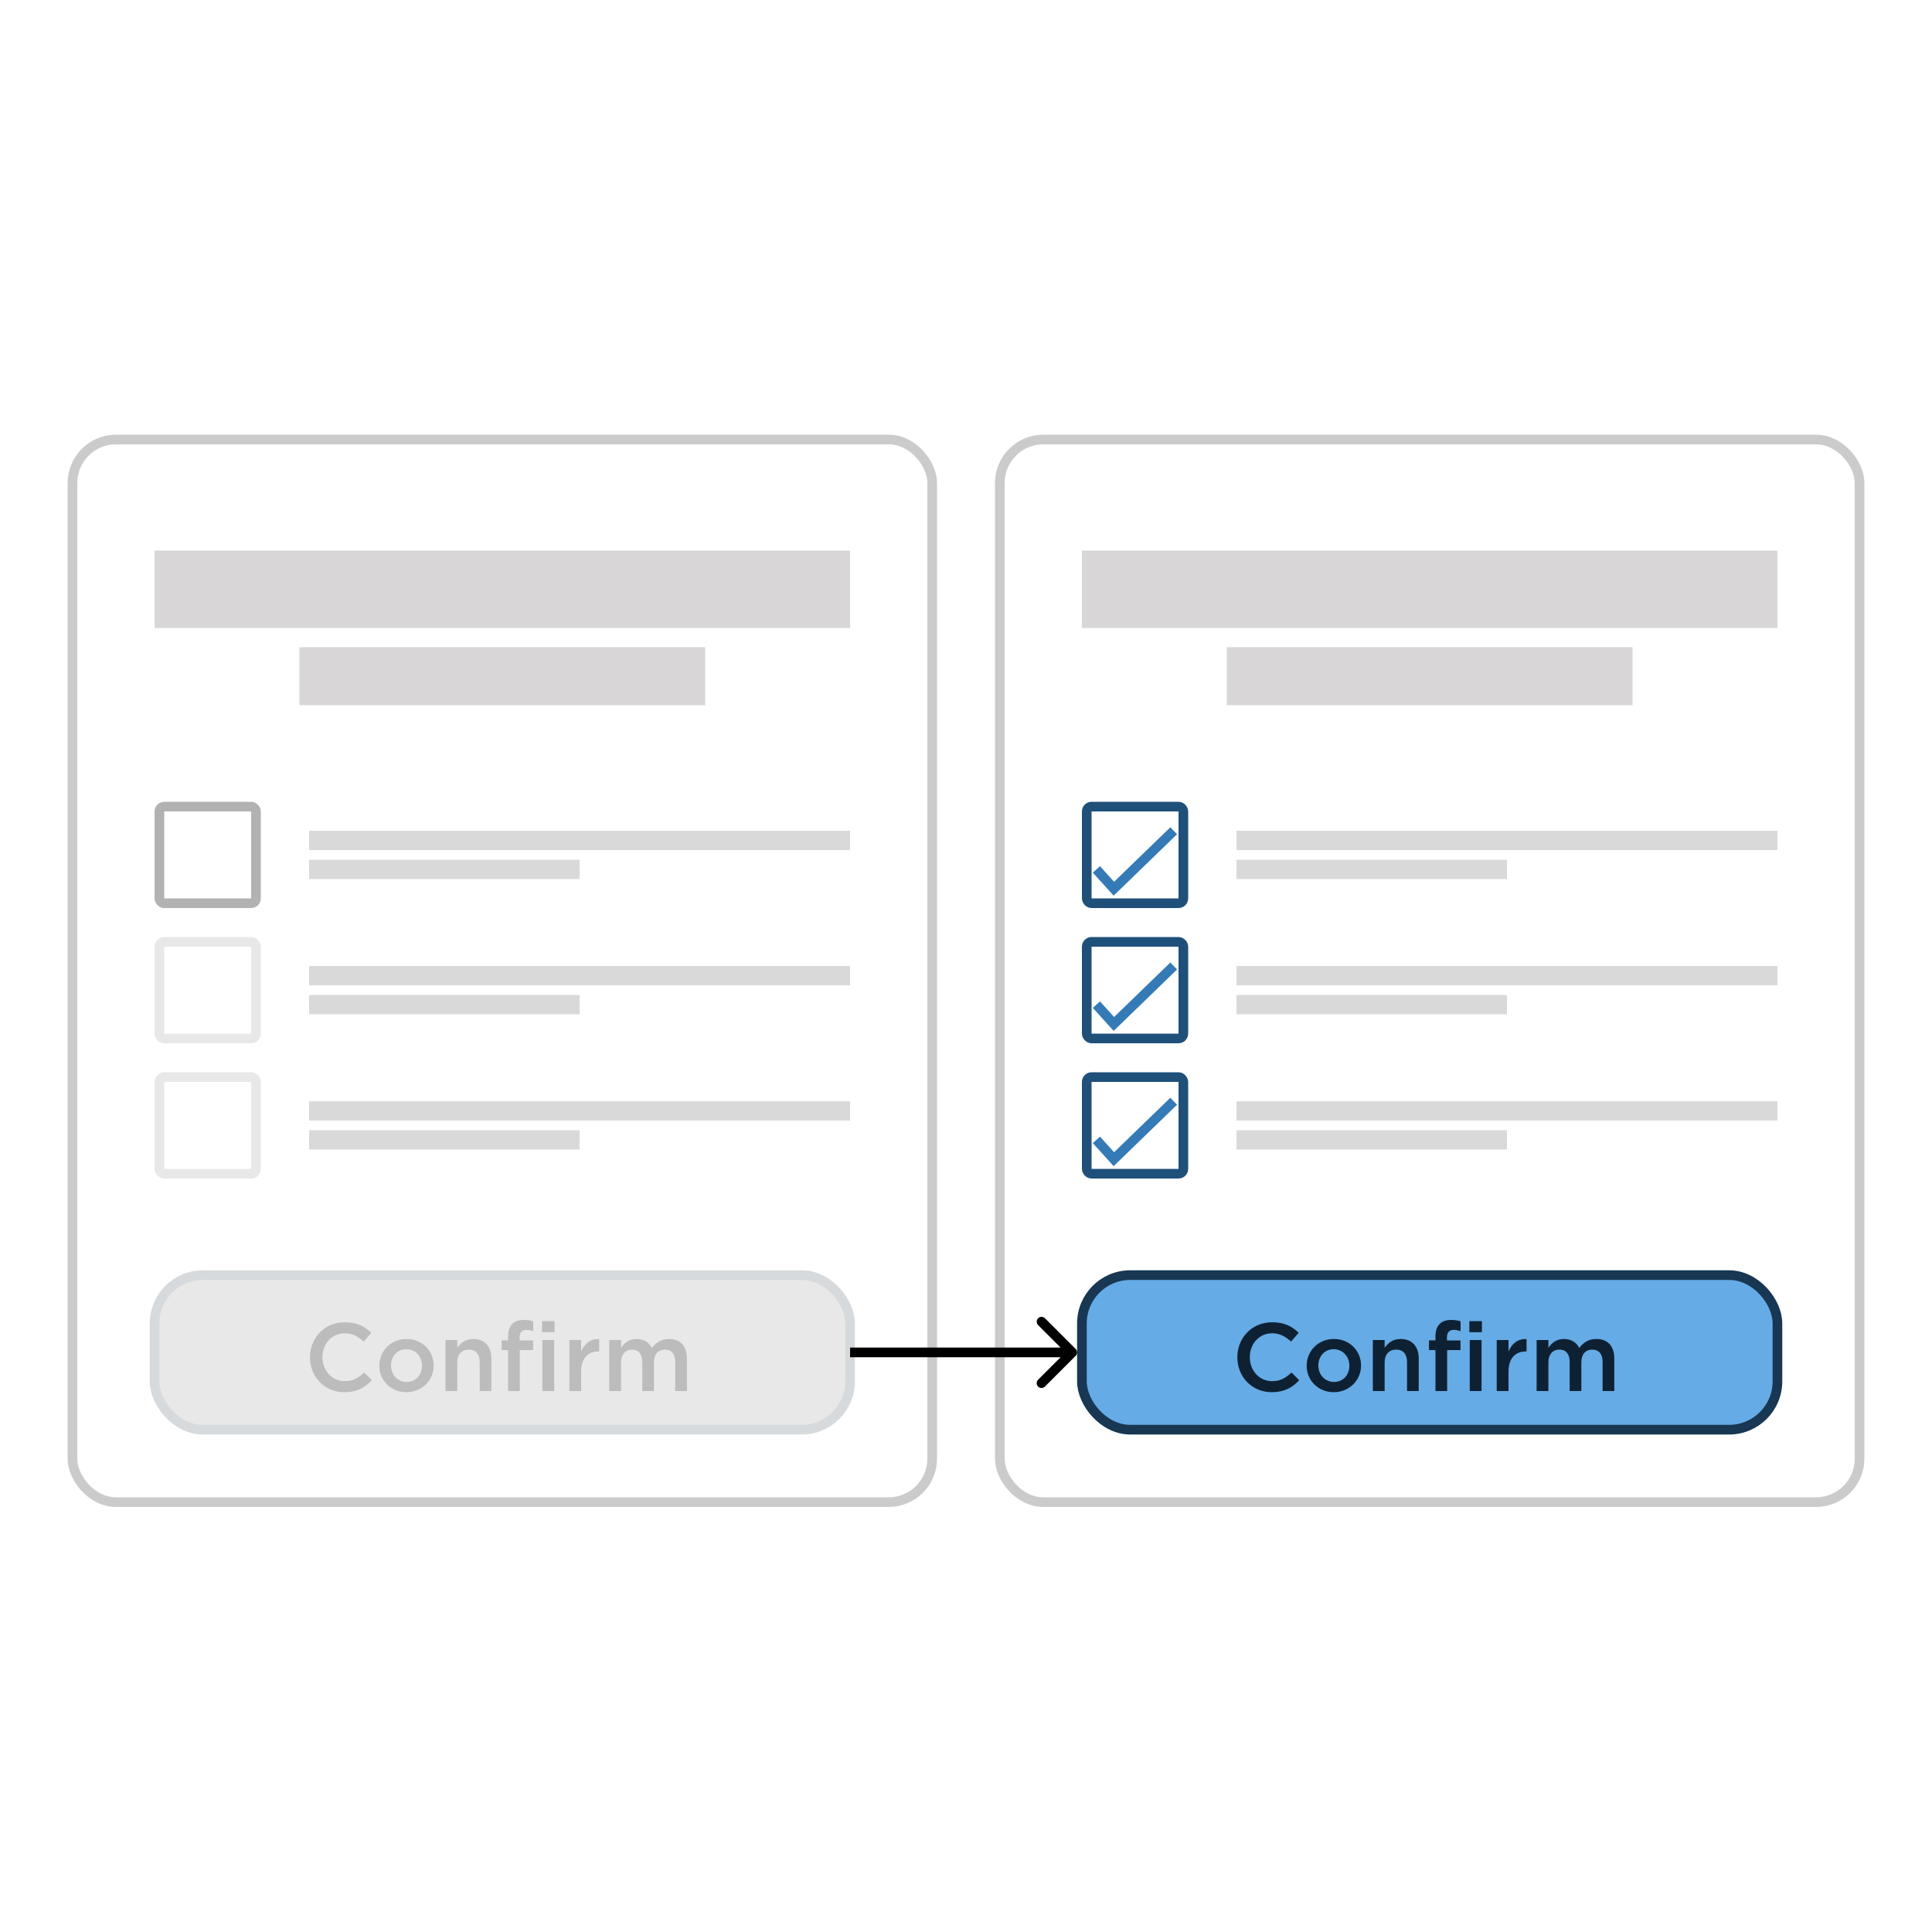 <svg width="200" height="200" viewBox="0 0 200 200" fill="none" xmlns="http://www.w3.org/2000/svg">
<rect width="200" height="200" fill="white"/>
<rect x="7.5" y="45.5" width="89" height="110" rx="4.5" stroke="#CBCBCB"/>
<rect x="16" y="57" width="72" height="8" fill="#D8D6D6"/>
<rect x="31" y="67" width="42" height="6" fill="#D8D6D6"/>
<rect x="16.5" y="83.5" width="10" height="10" rx="0.5" stroke="#B2B2B2"/>
<rect x="32" y="86" width="56" height="2" fill="#D9D9D9"/>
<rect x="32" y="89" width="28" height="2" fill="#D9D9D9"/>
<rect x="16.5" y="97.5" width="10" height="10" rx="0.5" stroke="#E8E8E8"/>
<rect x="32" y="100" width="56" height="2" fill="#D9D9D9"/>
<rect x="32" y="103" width="28" height="2" fill="#D9D9D9"/>
<rect x="16.5" y="111.5" width="10" height="10" rx="0.5" stroke="#E8E8E8"/>
<rect x="32" y="114" width="56" height="2" fill="#D9D9D9"/>
<rect x="32" y="117" width="28" height="2" fill="#D9D9D9"/>
<rect x="16" y="132" width="72" height="16" rx="5" fill="#E8E8E8"/>
<rect x="16" y="132" width="72" height="16" rx="5" stroke="#D7DADC"/>
<path d="M35.65 144.12C33.61 144.12 32.09 142.53 32.09 140.52V140.5C32.09 138.51 33.58 136.88 35.69 136.88C36.99 136.88 37.77 137.33 38.44 137.97L37.65 138.88C37.08 138.36 36.49 138.02 35.68 138.02C34.36 138.02 33.38 139.11 33.38 140.48V140.5C33.38 141.87 34.35 142.98 35.69 142.98C36.54 142.98 37.1 142.64 37.7 142.08L38.49 142.88C37.78 143.65 36.95 144.12 35.65 144.12ZM42.065 144.12C40.455 144.12 39.265 142.89 39.265 141.39V141.37C39.265 139.86 40.465 138.61 42.085 138.61C43.715 138.61 44.895 139.84 44.895 141.35V141.37C44.895 142.86 43.695 144.12 42.065 144.12ZM42.085 143.06C43.075 143.06 43.685 142.3 43.685 141.39V141.37C43.685 140.44 43.015 139.67 42.065 139.67C41.095 139.67 40.475 140.43 40.475 141.35V141.37C40.475 142.29 41.155 143.06 42.085 143.06ZM46.117 144V138.72H47.337V139.53C47.687 139.04 48.157 138.61 48.987 138.61C50.187 138.61 50.867 139.4 50.867 140.63V144H49.657V141C49.657 140.17 49.247 139.71 48.527 139.71C47.817 139.71 47.337 140.19 47.337 141.02V144H46.117ZM52.598 144V139.76H51.928V138.75H52.598V138.36C52.598 137.78 52.738 137.35 53.028 137.06C53.308 136.78 53.698 136.64 54.208 136.64C54.638 136.64 54.928 136.7 55.198 136.78V137.8C54.958 137.72 54.758 137.67 54.488 137.67C54.018 137.67 53.788 137.94 53.788 138.47V138.76H55.188V139.76H53.808V144H52.598ZM56.148 144V138.72H57.368V144H56.148ZM56.108 137.91V136.76H57.408V137.91H56.108ZM58.94 144V138.72H60.16V139.91C60.489 139.11 61.099 138.58 62.029 138.62V139.9H61.959C60.889 139.9 60.16 140.59 60.16 141.99V144H58.94ZM63.07 144V138.72H64.29V139.52C64.63 139.05 65.09 138.61 65.9 138.61C66.66 138.61 67.2 138.98 67.48 139.54C67.91 138.98 68.46 138.61 69.26 138.61C70.42 138.61 71.11 139.34 71.11 140.63V144H69.9V141C69.9 140.16 69.51 139.71 68.83 139.71C68.16 139.71 67.7 140.17 67.7 141.02V144H66.49V140.99C66.49 140.16 66.1 139.71 65.42 139.71C64.74 139.71 64.29 140.21 64.29 141.02V144H63.07Z" fill="#BCBCBC"/>
<rect x="103.5" y="45.5" width="89" height="110" rx="4.5" stroke="#CBCBCB"/>
<rect x="112" y="57" width="72" height="8" fill="#D8D6D6"/>
<rect x="127" y="67" width="42" height="6" fill="#D8D6D6"/>
<rect x="112.5" y="83.5" width="10" height="10" rx="0.5" stroke="#1F507A"/>
<path d="M113.5 90L115.306 92L121.5 86" stroke="#337AB7"/>
<rect x="128" y="86" width="56" height="2" fill="#D9D9D9"/>
<rect x="128" y="89" width="28" height="2" fill="#D9D9D9"/>
<rect x="112.5" y="97.5" width="10" height="10" rx="0.5" stroke="#1F507A"/>
<path d="M113.5 104L115.306 106L121.5 100" stroke="#337AB7"/>
<rect x="128" y="100" width="56" height="2" fill="#D9D9D9"/>
<rect x="128" y="103" width="28" height="2" fill="#D9D9D9"/>
<rect x="112.5" y="111.5" width="10" height="10" rx="0.5" stroke="#1F507A"/>
<path d="M113.5 118L115.306 120L121.5 114" stroke="#337AB7"/>
<rect x="128" y="114" width="56" height="2" fill="#D9D9D9"/>
<rect x="128" y="117" width="28" height="2" fill="#D9D9D9"/>
<rect x="112" y="132" width="72" height="16" rx="5" fill="#65ABE6"/>
<rect x="112" y="132" width="72" height="16" rx="5" stroke="#173753"/>
<path d="M131.65 144.12C129.61 144.12 128.09 142.53 128.09 140.52V140.5C128.09 138.51 129.58 136.88 131.69 136.88C132.99 136.88 133.77 137.33 134.44 137.97L133.65 138.88C133.08 138.36 132.49 138.02 131.68 138.02C130.36 138.02 129.38 139.11 129.38 140.48V140.5C129.38 141.87 130.35 142.98 131.69 142.98C132.54 142.98 133.1 142.64 133.7 142.08L134.49 142.88C133.78 143.65 132.95 144.12 131.65 144.12ZM138.065 144.12C136.455 144.12 135.265 142.89 135.265 141.39V141.37C135.265 139.86 136.465 138.61 138.085 138.61C139.715 138.61 140.895 139.84 140.895 141.35V141.37C140.895 142.86 139.695 144.12 138.065 144.12ZM138.085 143.06C139.075 143.06 139.685 142.3 139.685 141.39V141.37C139.685 140.44 139.015 139.67 138.065 139.67C137.095 139.67 136.475 140.43 136.475 141.35V141.37C136.475 142.29 137.155 143.06 138.085 143.06ZM142.117 144V138.72H143.337V139.53C143.687 139.04 144.157 138.61 144.987 138.61C146.187 138.61 146.867 139.4 146.867 140.63V144H145.657V141C145.657 140.17 145.247 139.71 144.527 139.71C143.817 139.71 143.337 140.19 143.337 141.02V144H142.117ZM148.598 144V139.76H147.928V138.75H148.598V138.36C148.598 137.78 148.738 137.35 149.028 137.06C149.308 136.78 149.698 136.64 150.208 136.64C150.638 136.64 150.928 136.7 151.198 136.78V137.8C150.958 137.72 150.758 137.67 150.488 137.67C150.018 137.67 149.788 137.94 149.788 138.47V138.76H151.188V139.76H149.808V144H148.598ZM152.148 144V138.72H153.368V144H152.148ZM152.108 137.91V136.76H153.408V137.91H152.108ZM154.939 144V138.72H156.159V139.91C156.489 139.11 157.099 138.58 158.029 138.62V139.9H157.959C156.889 139.9 156.159 140.59 156.159 141.99V144H154.939ZM159.07 144V138.72H160.29V139.52C160.63 139.05 161.09 138.61 161.9 138.61C162.66 138.61 163.2 138.98 163.48 139.54C163.91 138.98 164.46 138.61 165.26 138.61C166.42 138.61 167.11 139.34 167.11 140.63V144H165.9V141C165.9 140.16 165.51 139.71 164.83 139.71C164.16 139.71 163.7 140.17 163.7 141.02V144H162.49V140.99C162.49 140.16 162.1 139.71 161.42 139.71C160.74 139.71 160.29 140.21 160.29 141.02V144H159.07Z" fill="#0E2132"/>
<path d="M111.354 140.354C111.549 140.158 111.549 139.842 111.354 139.646L108.172 136.464C107.976 136.269 107.66 136.269 107.464 136.464C107.269 136.66 107.269 136.976 107.464 137.172L110.293 140L107.464 142.828C107.269 143.024 107.269 143.34 107.464 143.536C107.66 143.731 107.976 143.731 108.172 143.536L111.354 140.354ZM88 140.5H111V139.5H88V140.5Z" fill="black"/>
</svg>
